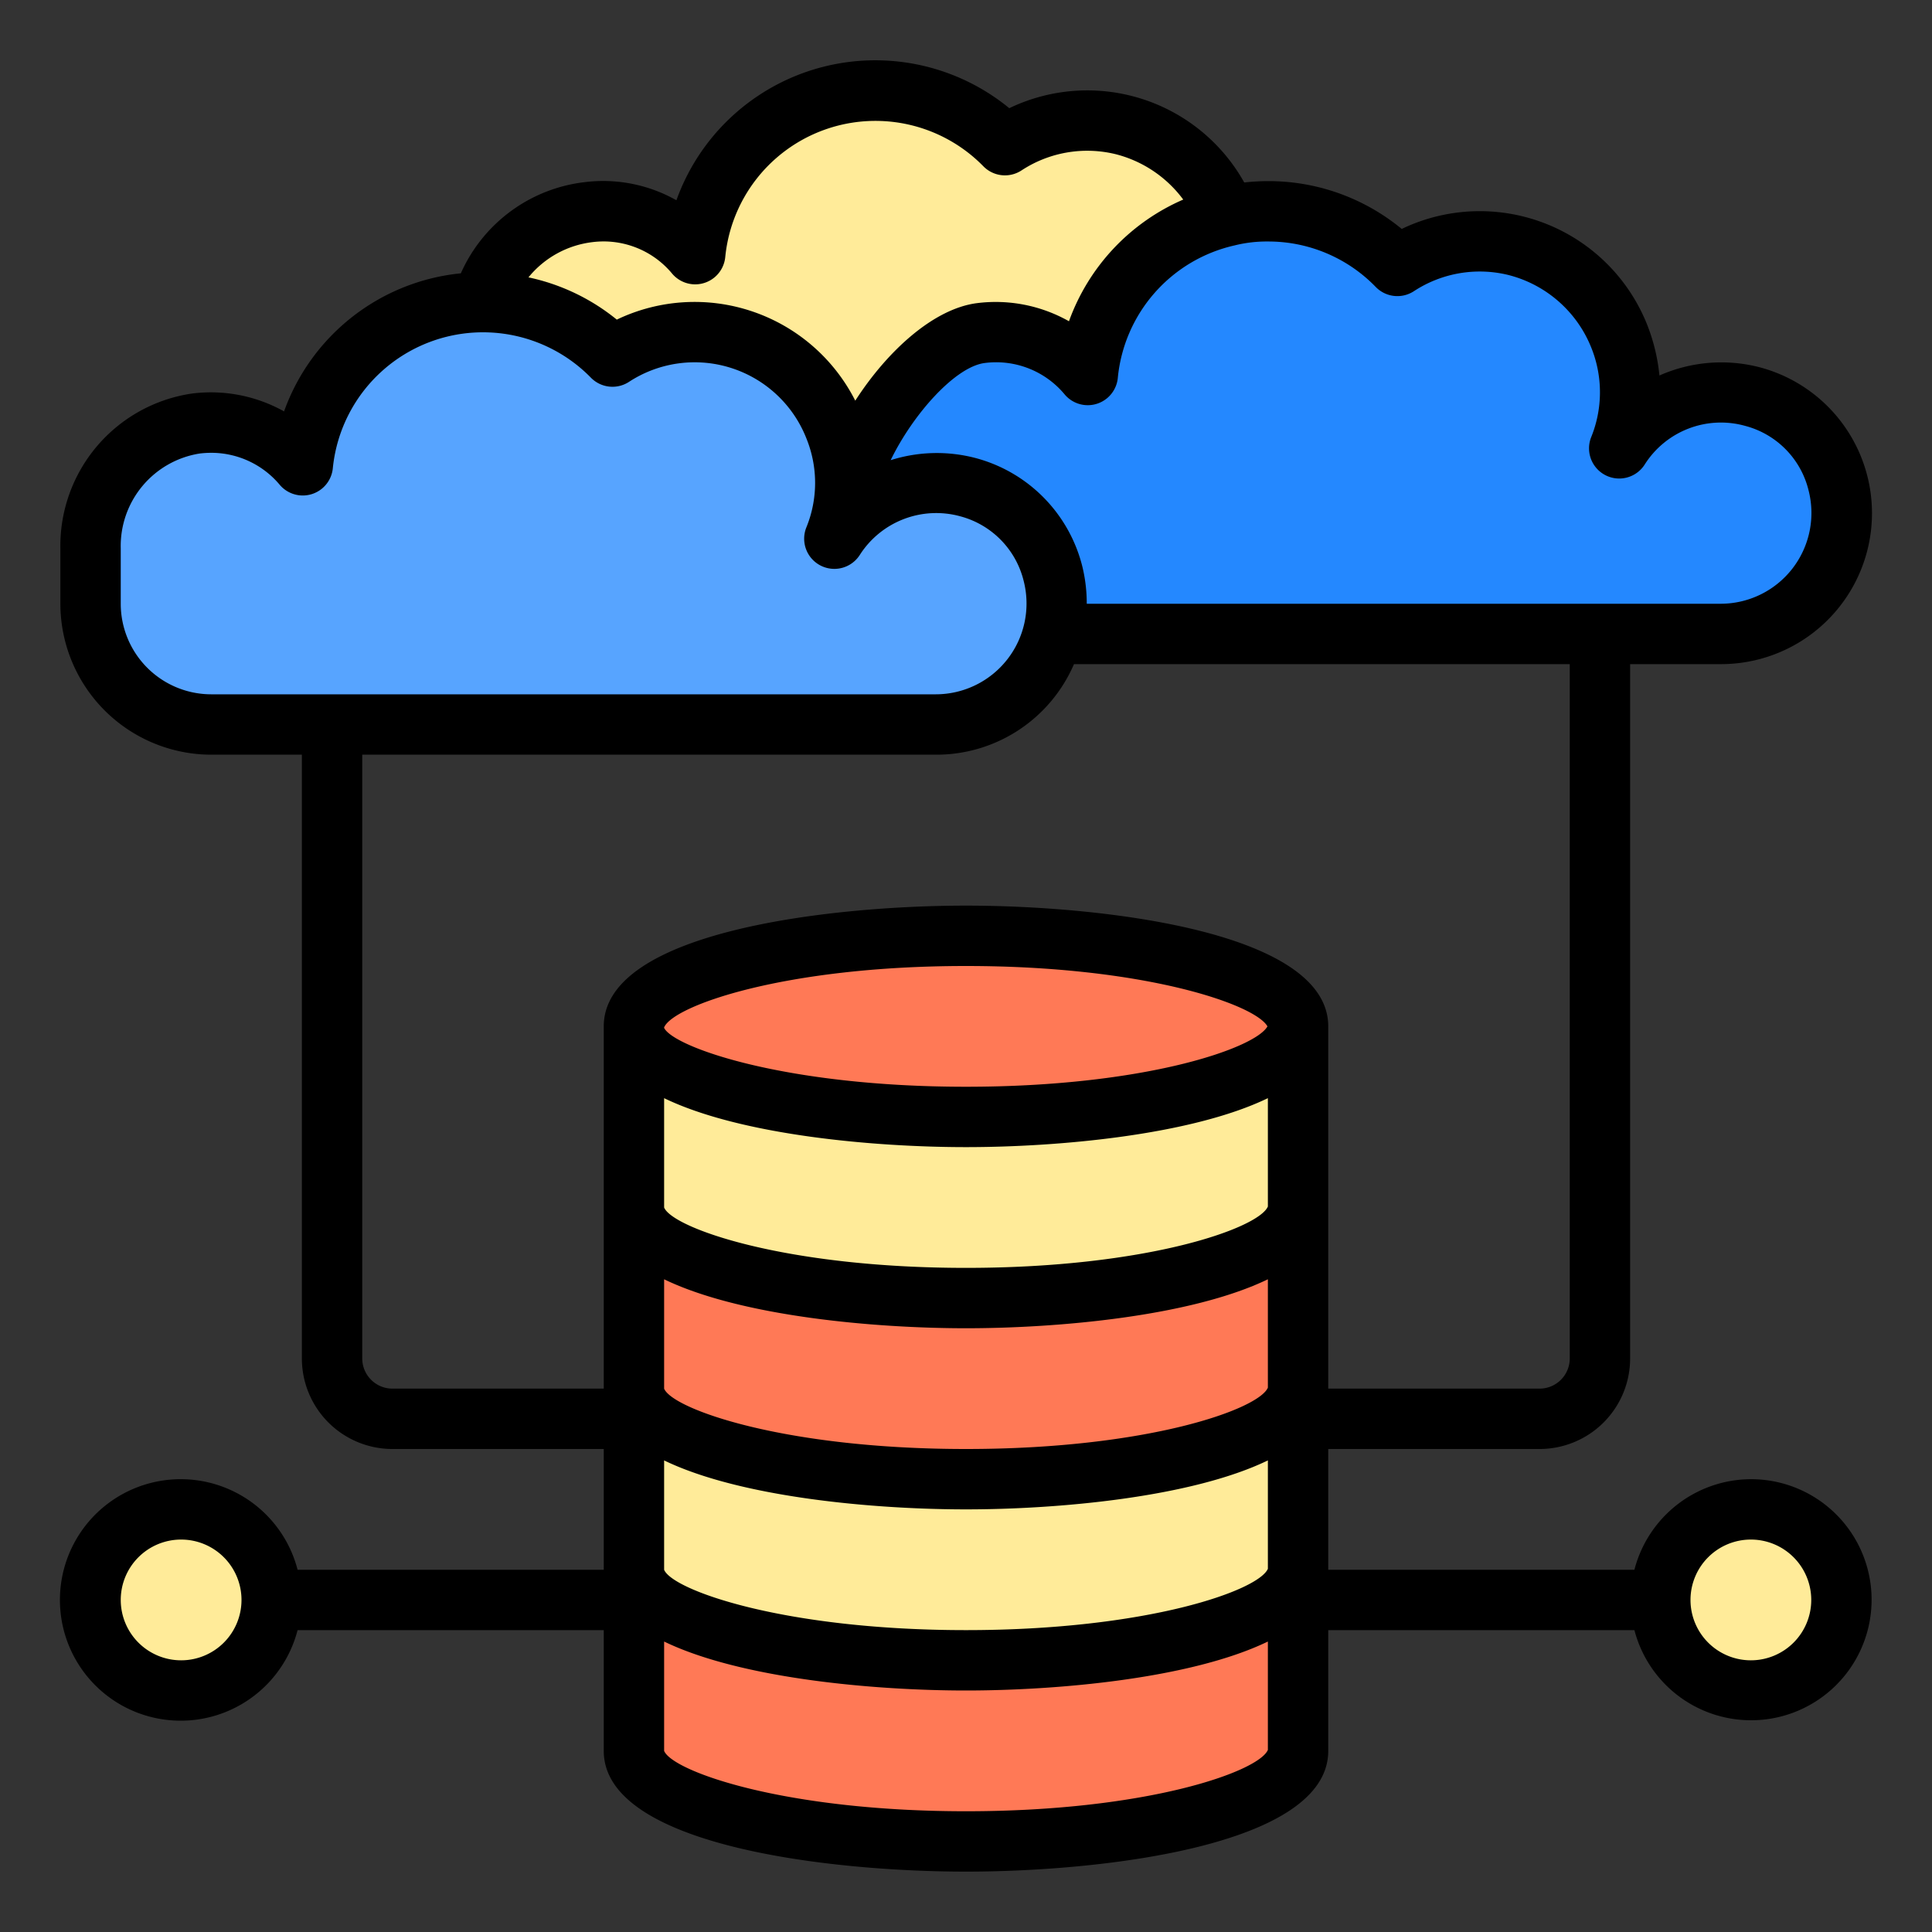 <?xml version="1.0"?>
<svg xmlns="http://www.w3.org/2000/svg" viewBox="0 0 64 64" width="512" height="512"><rect x="0" y="0" width="64" height="64" fill="#333333" stroke="none"/><g id="cloud_computing" data-name="cloud computing"><path d="M28.03,16.6c.28-2.09,2.56-5.33,4.46-5.57a3.973,3.973,0,0,1,3.54,1.39,5.994,5.994,0,0,1,4.62-5.26A5.427,5.427,0,0,1,42,7a5.965,5.965,0,0,1,4.29,1.81,4.99,4.99,0,0,1,7.35,6.04,3.984,3.984,0,0,1,4.42-1.71,3.935,3.935,0,0,1,2.83,2.89A4.006,4.006,0,0,1,57,21H34.87a3.991,3.991,0,0,0-7.23-3.15,5.311,5.311,0,0,0,.33-1.26Z" style="fill:#2488ff"/><circle cx="58" cy="53" r="3" style="fill:#ffeb99"/><path d="M43,53v5c0,1.66-4.92,3-11,3s-11-1.34-11-3V52c0,1.66,4.92,3,11,3s11-1.34,11-3Z" style="fill:#ff7956"/><path d="M43,47v5c0,1.66-4.92,3-11,3s-11-1.34-11-3V46c0,1.66,4.92,3,11,3s11-1.34,11-3Z" style="fill:#ffeb99"/><path d="M43,40v6c0,1.66-4.92,3-11,3s-11-1.34-11-3V40c0,1.66,4.92,3,11,3S43,41.66,43,40Z" style="fill:#ff7956"/><path d="M43,34v6c0,1.66-4.92,3-11,3s-11-1.34-11-3V34c0,1.66,4.92,3,11,3S43,35.66,43,34Z" style="fill:#ffeb99"/><ellipse cx="32" cy="34" rx="11" ry="3" style="fill:#ff7956"/><path d="M40.65,7.16a5.994,5.994,0,0,0-4.62,5.26,3.973,3.973,0,0,0-3.54-1.39c-1.9.24-4.18,3.48-4.46,5.57l-.06-.01a4.987,4.987,0,0,0-7.68-4.78A5.965,5.965,0,0,0,16,10a4.075,4.075,0,0,1,3.49-2.97,3.973,3.973,0,0,1,3.54,1.39A6,6,0,0,1,33.29,4.81a4.972,4.972,0,0,1,7.36,2.35Z" style="fill:#ffeb99"/><path d="M34.89,19.03A4.025,4.025,0,0,1,31,24H7a4,4,0,0,1-4-4V18.17a4.119,4.119,0,0,1,3.49-4.14,3.973,3.973,0,0,1,3.54,1.39,6,6,0,0,1,10.26-3.61,5,5,0,0,1,7.68,4.78,5.311,5.311,0,0,1-.33,1.26,3.984,3.984,0,0,1,4.42-1.71A3.935,3.935,0,0,1,34.89,19.03Z" style="fill:#57a4ff"/><circle cx="6" cy="53" r="3" style="fill:#ffeb99"/><path d="M58,49a4,4,0,0,0-3.858,3H44V48h7a3,3,0,0,0,3-3V22h3a5,5,0,0,0,1.312-9.828,5.058,5.058,0,0,0-3.341.267,6.267,6.267,0,0,0-.378-1.609,5.968,5.968,0,0,0-8.159-3.246A6.932,6.932,0,0,0,42,6a7.091,7.091,0,0,0-.783.045,5.956,5.956,0,0,0-7.783-2.461,7,7,0,0,0-11.027,3.05,4.936,4.936,0,0,0-3.041-.6,5.138,5.138,0,0,0-4.1,3.02,6.95,6.95,0,0,0-5.856,4.574,4.977,4.977,0,0,0-3.047-.592A5.1,5.1,0,0,0,2,18.166V20a5.006,5.006,0,0,0,5,5h3V45a3,3,0,0,0,3,3h7v4H9.858a4,4,0,1,0,0,2H20v4c0,3.157,7.543,4,12,4s12-.843,12-4V54H54.142A3.993,3.993,0,1,0,58,49ZM6,55a2,2,0,1,1,2-2A2,2,0,0,1,6,55ZM22,34.033c.3-.715,3.98-2.033,10-2.033,5.927,0,9.583,1.278,9.986,2-.4.722-4.059,2-9.986,2-6.02,0-9.695-1.318-10-1.95Zm0,2.345C24.547,37.61,28.979,38,32,38s7.453-.39,10-1.622v3.589C41.7,40.682,38.02,42,32,42c-6.044,0-9.727-1.329-10-2Zm0,6C24.547,43.61,28.979,44,32,44s7.453-.39,10-1.622v3.589C41.7,46.682,38.02,48,32,48c-6.044,0-9.727-1.329-10-2Zm0,6C24.547,49.61,28.979,50,32,50s7.453-.39,10-1.622v3.589C41.7,52.682,38.02,54,32,54c-6.044,0-9.727-1.329-10-2ZM45.574,9.507a1,1,0,0,0,1.262.14,3.977,3.977,0,0,1,3.137-.536,4.024,4.024,0,0,1,2.751,2.432,3.951,3.951,0,0,1-.013,2.936,1,1,0,0,0,1.772.909,2.988,2.988,0,0,1,3.332-1.279,2.924,2.924,0,0,1,2.1,2.151A3.007,3.007,0,0,1,57,20H36a5.154,5.154,0,0,0-.138-1.2,4.956,4.956,0,0,0-3.545-3.627,5.059,5.059,0,0,0-2.813.071c.738-1.522,2.137-3.094,3.116-3.219a2.952,2.952,0,0,1,2.655,1.049,1,1,0,0,0,1.754-.555A4.989,4.989,0,0,1,40.9,8.129,4.379,4.379,0,0,1,42,8,4.95,4.95,0,0,1,45.574,9.507ZM19.617,8.022a2.952,2.952,0,0,1,2.654,1.049,1,1,0,0,0,1.754-.556,5,5,0,0,1,8.549-3.008,1,1,0,0,0,1.262.14,3.967,3.967,0,0,1,3.136-.536,4.017,4.017,0,0,1,2.224,1.5,6.969,6.969,0,0,0-3.785,4.031,4.93,4.93,0,0,0-3.048-.6c-1.441.185-2.974,1.589-4.031,3.231a5.965,5.965,0,0,0-7.9-2.685,6.9,6.9,0,0,0-2.926-1.4A3.224,3.224,0,0,1,19.617,8.022ZM4,20V18.166a3.1,3.1,0,0,1,2.612-3.142A3.178,3.178,0,0,1,7,15a2.958,2.958,0,0,1,2.27,1.064,1,1,0,0,0,1.755-.552,5,5,0,0,1,8.55-3,1,1,0,0,0,1.259.139,3.977,3.977,0,0,1,5.89,1.9,3.9,3.9,0,0,1-.014,2.924,1,1,0,0,0,1.77.911,3.005,3.005,0,0,1,3.333-1.282h0a2.938,2.938,0,0,1,2.1,2.15A3.008,3.008,0,0,1,31,23H7A3,3,0,0,1,4,20Zm9,26a1,1,0,0,1-1-1V25H31a4.964,4.964,0,0,0,4.577-3H52V45a1,1,0,0,1-1,1H44V34c0-3.157-7.543-4-12-4s-12,.843-12,4V46ZM32,60c-6.044,0-9.727-1.329-10-2V54.378C24.547,55.61,28.979,56,32,56s7.453-.39,10-1.622v3.589C41.7,58.682,38.02,60,32,60Zm26-5a2,2,0,1,1,2-2A2,2,0,0,1,58,55Z"/></g></svg>
